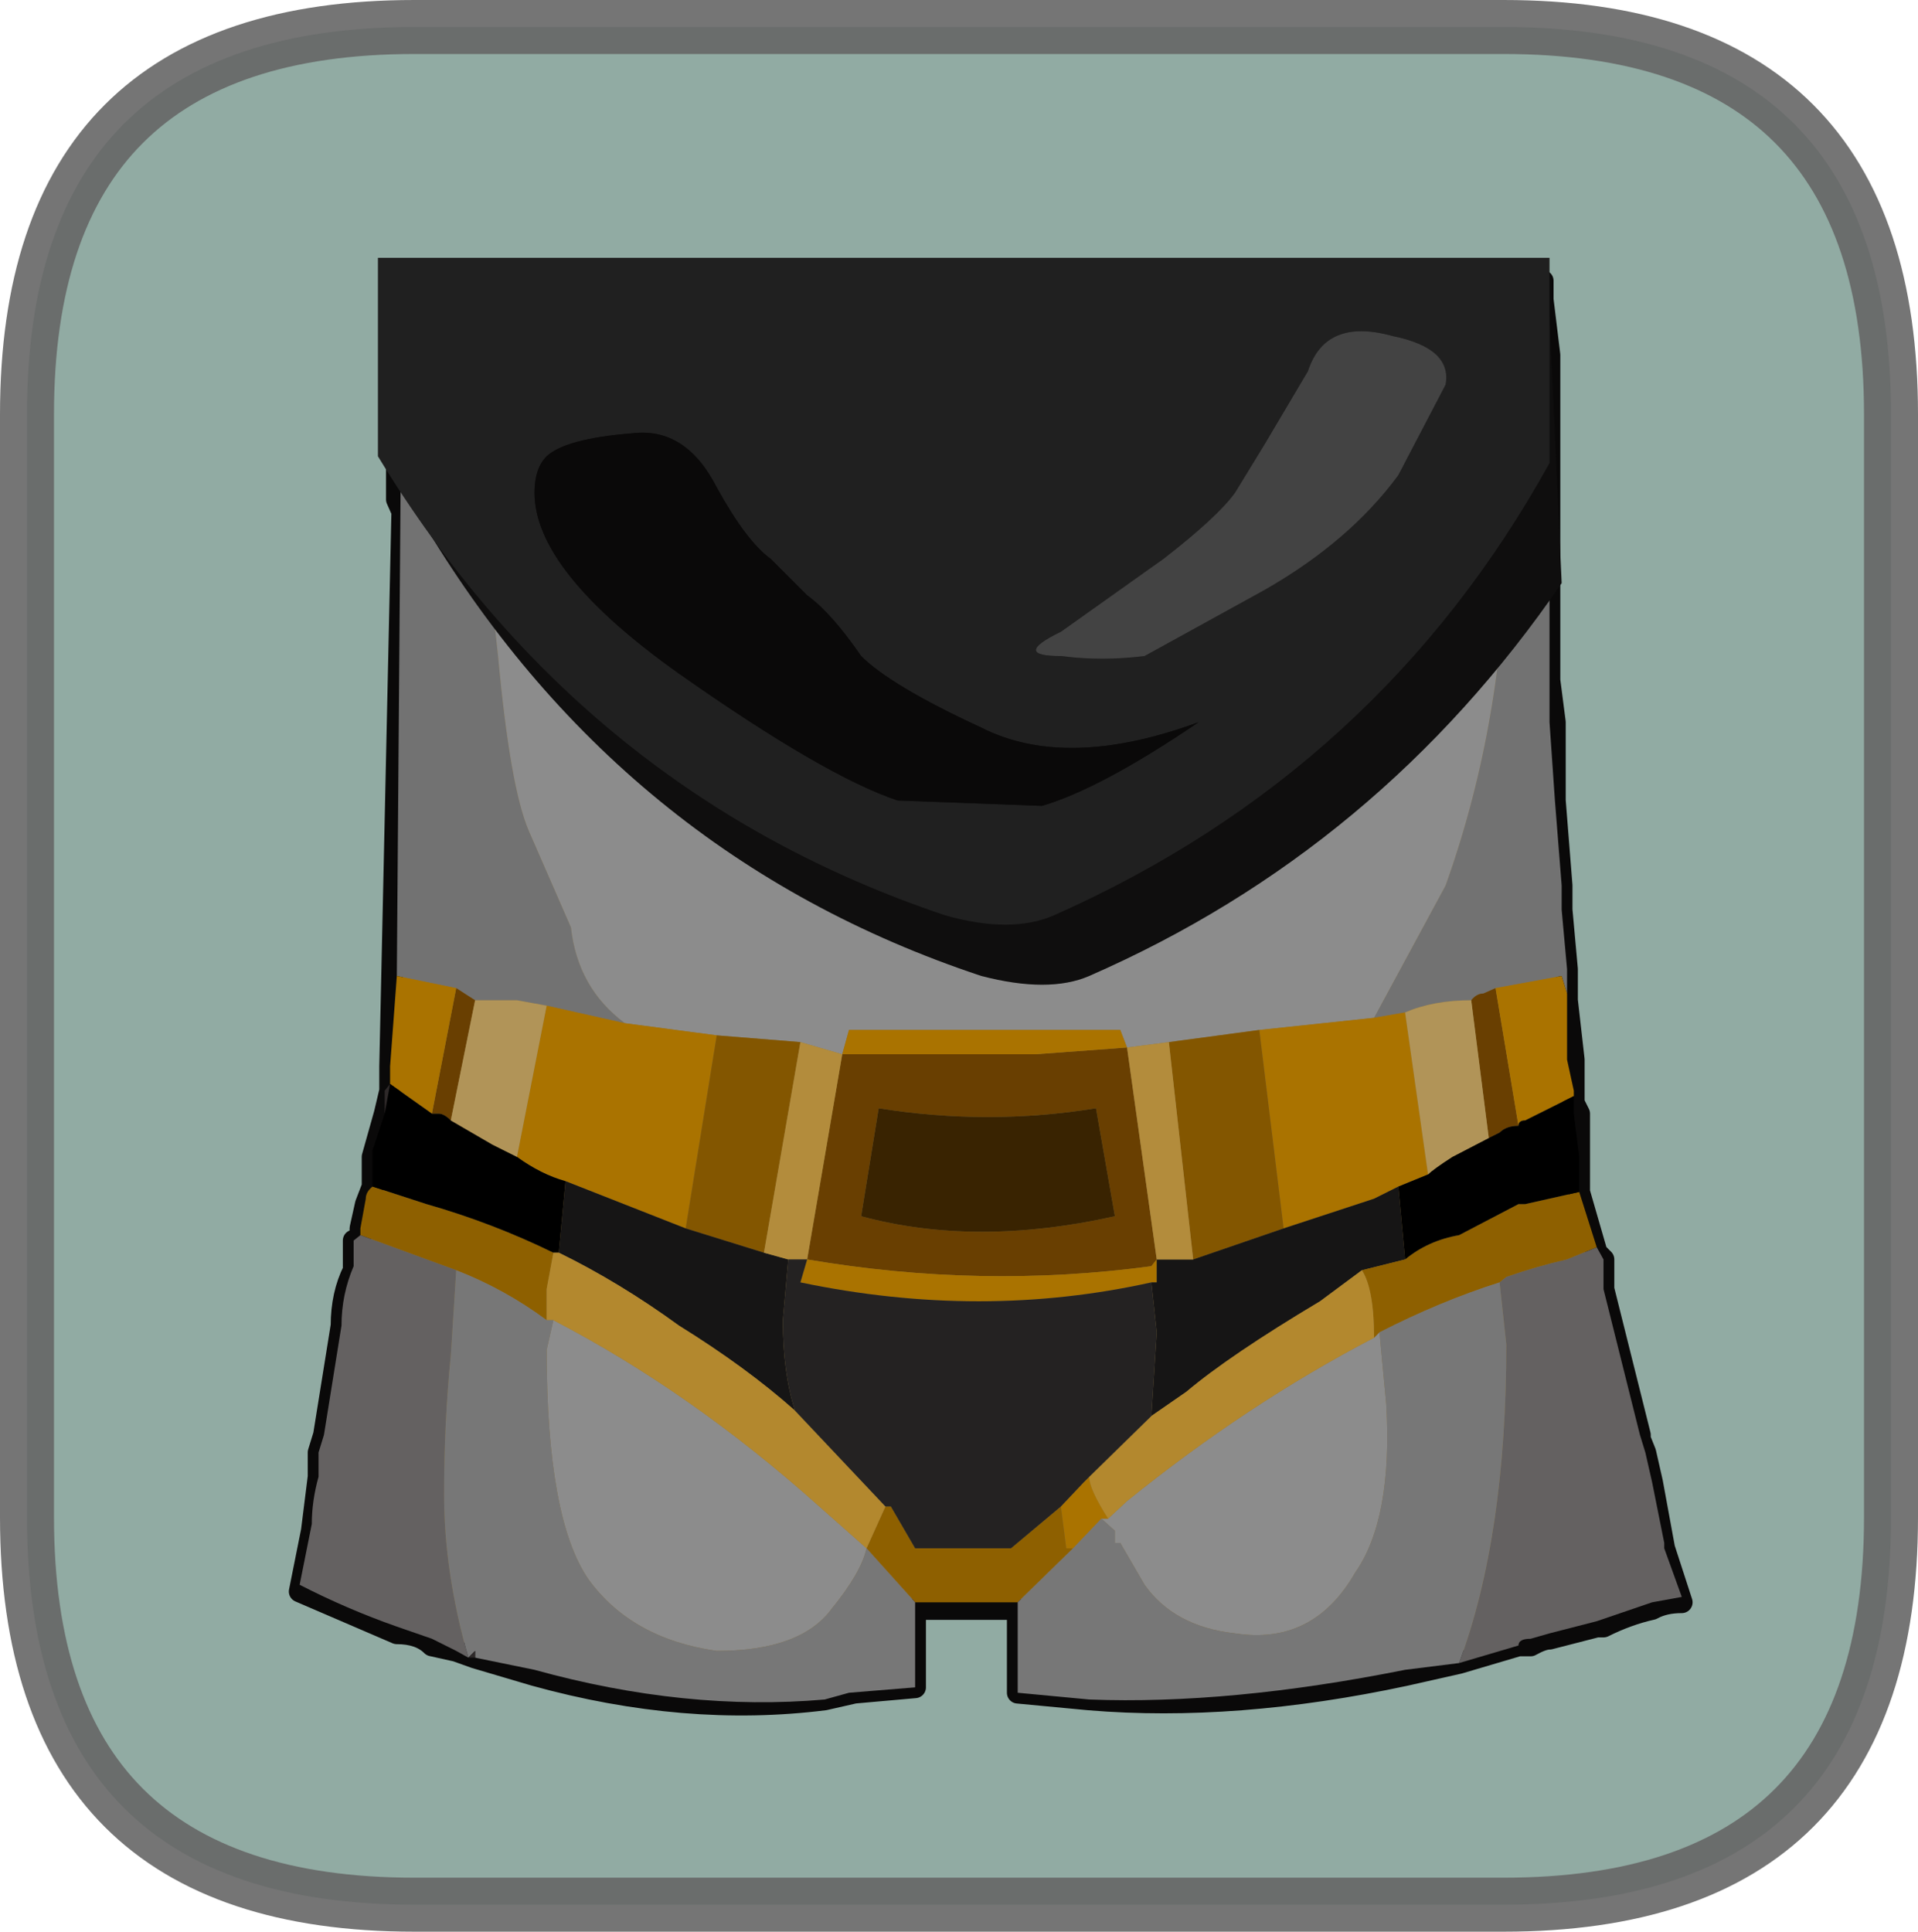 <?xml version="1.0" encoding="UTF-8" standalone="no"?>
<svg xmlns:xlink="http://www.w3.org/1999/xlink" height="71.55px" width="71.05px" xmlns="http://www.w3.org/2000/svg">
  <g transform="matrix(1.0, 0.0, 0.0, 1.0, 3.0, 0.45)">
    <path d="M52.7 0.55 Q67.05 0.55 67.05 14.9 L67.05 55.75 Q67.05 70.1 52.7 70.1 L12.35 70.1 Q-2.0 70.1 -2.0 55.75 L-2.0 14.9 Q-2.0 0.55 12.35 0.55 L52.7 0.55" fill="#cff3e8" fill-rule="evenodd" stroke="none"/>
    <path d="M54.15 10.4 L54.15 10.65 54.4 12.7 54.4 12.9 54.4 17.15 54.4 17.8 54.4 18.25 54.4 19.6 54.4 24.75 54.6 26.3 54.6 29.2 54.85 32.35 54.85 32.55 54.85 33.25 55.05 35.45 55.05 35.7 55.05 36.35 55.05 36.6 55.3 38.8 55.3 39.95 55.3 40.4 55.5 40.8 55.5 42.4 55.5 42.85 55.5 43.7 56.15 45.95 56.4 46.2 56.4 47.05 56.4 47.3 57.75 52.7 57.75 52.85 57.95 53.35 58.2 54.45 58.65 56.9 59.3 58.9 Q58.65 58.9 58.2 59.15 57.3 59.35 56.4 59.8 L56.15 59.8 54.4 60.25 Q54.15 60.25 53.7 60.5 L53.25 60.5 51.05 61.15 49.05 61.6 Q42.75 62.95 37.35 62.5 L34.7 62.25 34.7 61.6 34.7 60.05 34.7 59.15 30.9 59.15 30.9 60.05 30.9 61.6 30.9 62.05 28.65 62.25 27.55 62.5 Q22.4 63.15 16.8 61.6 L14.6 60.95 13.9 60.7 13.0 60.5 Q12.55 60.05 11.7 60.05 L8.1 58.5 8.55 56.25 8.8 54.25 8.8 53.35 9.0 52.7 9.65 48.65 Q9.65 47.5 10.1 46.6 L10.1 45.5 10.35 45.5 10.35 45.05 10.55 44.15 10.8 43.5 10.8 43.3 10.8 42.4 11.25 40.8 11.45 39.95 11.45 39.7 11.45 39.05 11.9 18.5 11.7 18.05 11.7 11.1 11.9 11.1 11.9 9.95 54.15 9.95 54.15 10.4" fill="#c4a25a" fill-rule="evenodd" stroke="none"/>
    <path d="M54.15 10.4 L54.15 9.95 11.9 9.95 11.9 11.1 11.7 11.1 11.7 18.05 11.9 18.5 11.45 39.05 11.45 39.7 11.45 39.95 11.25 40.8 10.8 42.4 10.8 43.3 10.8 43.5 10.55 44.15 10.35 45.05 10.35 45.5 10.1 45.5 10.1 46.6 Q9.65 47.5 9.65 48.65 L9.0 52.7 8.8 53.35 8.8 54.25 8.55 56.25 8.1 58.5 11.7 60.05 Q12.55 60.05 13.0 60.5 L13.9 60.7 14.6 60.95 16.8 61.6 Q22.4 63.15 27.55 62.5 L28.65 62.25 30.9 62.05 30.9 61.6 30.9 60.05 30.9 59.15 34.7 59.15 34.7 60.05 34.7 61.6 34.7 62.25 37.35 62.5 Q42.75 62.95 49.05 61.6 L51.05 61.15 53.25 60.5 53.7 60.5 Q54.15 60.25 54.4 60.25 L56.15 59.8 56.4 59.8 Q57.3 59.35 58.2 59.15 58.65 58.9 59.3 58.9 L58.65 56.9 58.2 54.45 57.95 53.35 57.75 52.85 57.75 52.7 56.4 47.3 56.4 47.05 56.4 46.2 56.15 45.95 55.5 43.7 55.5 42.85 55.5 42.4 55.5 40.8 55.3 40.4 55.3 39.95 55.3 38.8 55.05 36.6 55.05 36.35 55.05 35.7 55.05 35.45 54.85 33.25 54.85 32.55 54.85 32.35 54.6 29.2 54.6 26.3 54.4 24.75 54.4 19.6 54.4 18.25 54.4 17.8 54.4 17.15 54.4 12.9 54.4 12.7 54.15 10.65 54.15 10.4 Z" fill="none" stroke="#0e0d0d" stroke-linecap="round" stroke-linejoin="round" stroke-width="0.8"/>
    <path d="M53.05 9.8 L54.15 9.8 54.15 10.4 54.15 12.45 54.15 12.7 54.4 16.9 54.4 17.6 54.4 18.25 54.4 19.6 54.4 24.5 54.4 26.05 54.4 26.3 54.6 29.2 54.85 32.35 54.85 32.55 54.85 33.25 55.05 35.45 55.05 35.7 55.05 36.35 54.85 35.7 52.4 36.15 51.95 36.35 Q51.7 36.35 51.5 36.6 50.1 36.6 49.05 37.05 L47.9 37.25 50.55 32.35 Q52.8 26.05 52.8 18.95 L53.05 9.8 M11.7 35.7 L11.9 9.8 13.9 9.8 15.45 23.85 Q15.9 28.75 16.6 30.35 L18.15 33.9 Q18.4 36.15 20.15 37.45 L17.25 36.8 16.15 36.6 14.6 36.6 13.9 36.15 11.7 35.7" fill="#a2a2a2" fill-rule="evenodd" stroke="none"/>
    <path d="M53.05 9.8 L52.8 18.95 Q52.8 26.05 50.55 32.35 L47.9 37.25 43.65 37.7 40.3 38.15 38.75 38.35 38.5 37.7 28.45 37.7 28.2 38.6 26.65 38.15 23.55 37.9 20.15 37.45 Q18.4 36.15 18.15 33.9 L16.6 30.35 Q15.9 28.75 15.45 23.85 L13.9 9.8 53.05 9.8 M47.9 49.1 L48.1 48.9 48.35 51.55 Q48.6 55.8 47.2 57.8 45.65 60.5 42.75 60.05 40.5 59.8 39.4 58.25 L38.5 56.7 38.3 56.7 38.3 56.25 37.8 55.8 38.05 55.8 38.75 55.15 Q43.2 51.55 47.9 49.1 M29.1 56.9 Q28.9 57.8 27.8 59.15 26.65 60.7 23.55 60.7 20.4 60.25 18.8 58.05 17.25 55.8 17.25 49.55 L17.5 48.45 Q22.6 51.1 27.35 55.35 L29.1 56.9" fill="#c8c8c8" fill-rule="evenodd" stroke="none"/>
    <path d="M51.5 36.6 Q51.7 36.35 51.95 36.35 L52.4 36.15 53.25 41.25 Q52.8 41.25 52.55 41.5 L52.15 41.7 51.5 36.6 M13.9 36.15 L14.6 36.6 13.7 41.05 Q13.45 40.8 13.25 40.8 L13.0 40.8 13.9 36.15 M26.9 46.2 L28.2 38.6 31.1 38.6 35.35 38.6 38.75 38.35 39.85 46.2 39.65 46.45 Q33.35 47.3 26.9 46.2 M29.55 40.6 L28.9 44.6 Q33.15 45.75 38.3 44.6 L37.6 40.6 Q33.6 41.25 29.55 40.6" fill="#955a01" fill-rule="evenodd" stroke="none"/>
    <path d="M47.9 37.25 L49.05 37.05 49.9 43.05 48.8 43.5 47.9 43.95 44.55 45.05 43.65 37.7 47.9 37.25 M52.4 36.15 L54.85 35.7 55.05 36.35 55.05 36.6 55.05 38.8 55.3 39.95 55.3 40.15 53.5 41.05 Q53.25 41.05 53.25 41.25 L52.4 36.15 M11.45 39.7 L11.45 39.05 11.7 35.7 13.9 36.15 13.0 40.8 11.45 39.7 M39.85 46.2 L39.85 47.05 39.65 47.05 Q33.35 48.45 26.65 47.05 L26.9 46.2 Q33.35 47.3 39.65 46.45 L39.85 46.2 M17.25 36.8 L20.15 37.45 23.55 37.9 22.4 45.05 17.95 43.3 Q17.05 43.05 16.15 42.4 L17.25 36.8 M28.2 38.6 L28.45 37.7 38.5 37.7 38.75 38.35 35.35 38.6 31.1 38.6 28.2 38.6 M36.3 55.35 L37.15 54.45 37.35 54.25 Q37.35 54.7 38.05 55.8 L37.8 55.8 36.75 56.9 36.5 56.9 36.3 55.35" fill="#f2a400" fill-rule="evenodd" stroke="none"/>
    <path d="M44.55 45.05 L41.2 46.2 40.3 38.15 43.65 37.7 44.55 45.05 M23.55 37.9 L26.65 38.15 25.3 45.95 22.4 45.05 23.55 37.9" fill="#bb7a00" fill-rule="evenodd" stroke="none"/>
    <path d="M41.2 46.2 L44.55 45.05 47.9 43.95 48.8 43.5 49.05 46.2 47.45 46.6 45.9 47.75 Q42.55 49.75 40.95 51.1 L39.65 52.0 39.85 48.9 39.65 47.05 39.85 47.05 39.85 46.2 41.2 46.2 M17.7 45.95 L17.95 43.3 22.4 45.05 25.3 45.95 26.2 46.2 26.0 48.45 Q26.0 50.4 26.45 51.8 24.65 50.2 22.15 48.65 19.95 47.05 17.7 45.95" fill="#201e1e" fill-rule="evenodd" stroke="none"/>
    <path d="M55.5 43.7 L56.15 45.75 55.05 46.2 Q53.95 46.45 52.8 46.85 L52.55 47.05 Q50.35 47.75 48.1 48.9 L47.9 49.1 Q47.9 47.3 47.45 46.6 L49.05 46.2 Q49.9 45.5 51.05 45.3 L53.25 44.15 53.5 44.15 55.5 43.7 M34.7 58.9 L30.9 58.9 29.1 56.9 29.8 55.35 30.0 55.35 30.9 56.9 34.45 56.9 36.3 55.35 36.5 56.9 36.75 56.9 34.7 58.9 M10.35 45.3 L10.35 45.05 10.55 43.95 Q10.55 43.7 10.8 43.5 L12.8 44.15 Q15.25 44.85 17.5 45.95 L17.25 47.3 17.25 48.45 Q15.7 47.3 13.9 46.6 L10.35 45.3" fill="#cb8900" fill-rule="evenodd" stroke="none"/>
    <path d="M55.3 40.15 L55.3 40.8 55.5 42.4 55.5 42.6 55.5 43.05 55.5 43.7 53.5 44.15 53.25 44.15 51.05 45.3 Q49.9 45.5 49.05 46.2 L48.8 43.5 49.9 43.05 Q50.1 42.85 50.8 42.4 L52.15 41.7 52.55 41.5 Q52.8 41.25 53.25 41.25 53.25 41.05 53.5 41.05 L55.3 40.15 M10.8 43.5 L10.8 43.3 10.8 42.4 10.8 42.15 11.25 40.8 11.45 39.7 13.0 40.8 13.25 40.8 Q13.45 40.8 13.7 41.05 L15.25 41.95 16.15 42.4 Q17.05 43.05 17.95 43.3 L17.7 45.95 17.5 45.95 Q15.25 44.85 12.8 44.15 L10.8 43.5" fill="#000000" fill-rule="evenodd" stroke="none"/>
    <path d="M39.65 52.0 L40.95 51.1 Q42.55 49.75 45.9 47.75 L47.45 46.6 Q47.9 47.3 47.9 49.1 43.2 51.55 38.75 55.15 L38.05 55.8 Q37.35 54.7 37.35 54.25 L39.65 52.0 M17.5 45.95 L17.7 45.95 Q19.95 47.05 22.15 48.65 24.65 50.2 26.45 51.8 L29.8 55.35 29.1 56.9 27.35 55.35 Q22.6 51.1 17.5 48.45 L17.25 48.45 17.25 47.3 17.5 45.95" fill="#ffc241" fill-rule="evenodd" stroke="none"/>
    <path d="M49.05 37.05 Q50.1 36.6 51.5 36.6 L52.15 41.7 50.8 42.4 Q50.1 42.85 49.9 43.05 L49.05 37.05 M14.6 36.6 L16.15 36.6 17.25 36.8 16.15 42.4 15.25 41.95 13.7 41.05 14.6 36.6" fill="#fcd37d" fill-rule="evenodd" stroke="none"/>
    <path d="M56.15 45.75 L56.4 46.2 56.4 47.05 56.4 47.3 57.75 52.7 57.95 53.35 58.2 54.45 58.65 56.7 58.65 56.9 59.3 58.7 58.2 58.9 56.15 59.6 54.4 60.05 53.7 60.25 Q53.25 60.25 53.25 60.5 L51.05 61.15 Q52.8 56.45 52.8 49.35 L52.55 47.05 52.8 46.85 Q53.95 46.45 55.05 46.2 L56.15 45.75 M14.35 60.95 L13.9 60.7 13.0 60.25 11.7 59.8 Q9.85 59.15 8.1 58.25 L8.55 56.0 Q8.55 55.15 8.8 54.25 L8.8 53.35 9.0 52.7 9.65 48.65 Q9.65 47.5 10.1 46.45 L10.1 45.5 10.35 45.3 13.9 46.6 13.7 49.75 Q13.45 52.25 13.45 54.9 13.45 57.8 14.35 60.95" fill="#8e8a8a" fill-rule="evenodd" stroke="none"/>
    <path d="M51.05 61.15 L49.05 61.4 Q42.55 62.7 37.35 62.5 L34.7 62.25 34.7 61.4 34.7 60.05 34.7 58.9 36.75 56.9 37.8 55.8 38.3 56.25 38.3 56.7 38.5 56.7 39.4 58.25 Q40.5 59.8 42.75 60.05 45.65 60.5 47.2 57.8 48.6 55.8 48.35 51.55 L48.1 48.9 Q50.35 47.75 52.55 47.05 L52.8 49.35 Q52.8 56.45 51.05 61.15 M30.9 58.9 L30.9 60.05 30.9 61.4 30.9 62.05 28.45 62.25 27.55 62.5 Q22.4 62.95 16.8 61.4 L14.6 60.95 14.6 60.7 14.35 60.95 Q13.45 57.8 13.45 54.9 13.45 52.25 13.7 49.75 L13.9 46.6 Q15.7 47.3 17.25 48.45 L17.5 48.45 17.25 49.55 Q17.25 55.8 18.8 58.05 20.4 60.25 23.55 60.7 26.65 60.7 27.8 59.15 28.9 57.8 29.1 56.9 L30.9 58.9" fill="#aaaaaa" fill-rule="evenodd" stroke="none"/>
    <path d="M14.6 60.95 L14.35 60.95 14.6 60.7 14.6 60.95 M11.25 40.8 L11.25 39.95 11.45 39.7 11.25 40.8" fill="#413a3a" fill-rule="evenodd" stroke="none"/>
    <path d="M40.3 38.15 L41.2 46.2 39.85 46.2 38.75 38.35 40.3 38.15 M26.65 38.15 L28.2 38.6 26.9 46.2 26.2 46.2 25.3 45.95 26.65 38.15" fill="#ffc856" fill-rule="evenodd" stroke="none"/>
    <path d="M39.65 47.05 L39.85 48.9 39.65 52.0 37.35 54.25 37.15 54.45 36.3 55.35 34.45 56.9 30.9 56.9 30.0 55.35 29.8 55.35 26.45 51.8 Q26.0 50.4 26.0 48.45 L26.2 46.2 26.9 46.2 26.65 47.05 Q33.35 48.45 39.65 47.05" fill="#333131" fill-rule="evenodd" stroke="none"/>
    <path d="M29.55 40.6 Q33.6 41.25 37.6 40.6 L38.3 44.6 Q33.15 45.75 28.9 44.6 L29.55 40.6" fill="#513202" fill-rule="evenodd" stroke="none"/>
    <path d="M54.4 11.3 L54.85 21.15 Q48.1 31.0 37.35 35.7 35.85 36.35 33.35 35.7 19.95 31.25 12.55 18.7 L12.55 11.3 54.4 11.3" fill="#151414" fill-rule="evenodd" stroke="none"/>
    <path d="M54.4 9.1 L54.4 9.95 54.4 10.2 54.4 12.25 54.4 16.7 Q48.1 28.1 36.05 33.45 34.45 34.15 32.0 33.45 18.6 28.95 11.0 16.45 L11.0 9.1 54.4 9.1 M43.85 16.0 L42.75 17.8 Q42.1 18.7 40.1 20.25 L36.3 22.95 Q34.45 23.85 36.3 23.85 37.8 24.05 39.4 23.85 L43.85 21.4 Q47.0 19.6 48.8 17.15 L50.55 13.8 Q50.8 12.45 48.6 12.0 46.1 11.3 45.45 13.3 L43.85 16.0 M23.55 17.6 Q22.4 15.35 20.4 15.6 17.95 15.8 17.25 16.45 16.8 16.9 16.8 17.8 16.8 20.7 22.15 24.5 27.55 28.3 30.25 29.2 L35.6 29.4 Q37.8 28.75 41.4 26.3 36.5 28.1 33.35 26.5 30.0 24.95 28.9 23.85 27.8 22.25 26.9 21.6 L25.55 20.25 Q24.65 19.6 23.55 17.6" fill="#2e2e2e" fill-rule="evenodd" stroke="none"/>
    <path d="M43.85 16.0 L45.45 13.3 Q46.1 11.3 48.6 12.0 50.8 12.45 50.55 13.8 L48.8 17.15 Q47.0 19.6 43.85 21.4 L39.4 23.85 Q37.8 24.05 36.3 23.85 34.45 23.85 36.3 22.95 L40.1 20.25 Q42.1 18.7 42.75 17.8 L43.85 16.0" fill="#5f5f5f" fill-rule="evenodd" stroke="none"/>
    <path d="M23.55 17.6 Q24.65 19.6 25.55 20.25 L26.9 21.6 Q27.8 22.25 28.9 23.85 30.0 24.95 33.35 26.5 36.5 28.1 41.4 26.3 37.8 28.75 35.6 29.4 L30.25 29.2 Q27.55 28.3 22.15 24.5 16.8 20.7 16.8 17.8 16.8 16.9 17.25 16.45 17.95 15.8 20.4 15.6 22.4 15.35 23.55 17.6" fill="#0e0d0d" fill-rule="evenodd" stroke="none"/>
    <path d="M52.7 0.55 Q67.05 0.55 67.05 14.9 L67.05 55.75 Q67.05 70.1 52.7 70.1 L12.35 70.1 Q-2.0 70.1 -2.0 55.75 L-2.0 14.9 Q-2.0 0.55 12.35 0.55 L52.7 0.55" fill="#000000" fill-opacity="0.298" fill-rule="evenodd" stroke="none"/>
    <path d="M52.7 0.55 L12.35 0.55 Q-2.0 0.55 -2.0 14.9 L-2.0 55.75 Q-2.0 70.1 12.35 70.1 L52.7 70.1 Q67.05 70.1 67.05 55.75 L67.05 14.9 Q67.05 0.55 52.7 0.55 Z" fill="none" stroke="#666666" stroke-linecap="round" stroke-linejoin="round" stroke-opacity="0.902" stroke-width="2.0"/>
  </g>
</svg>
